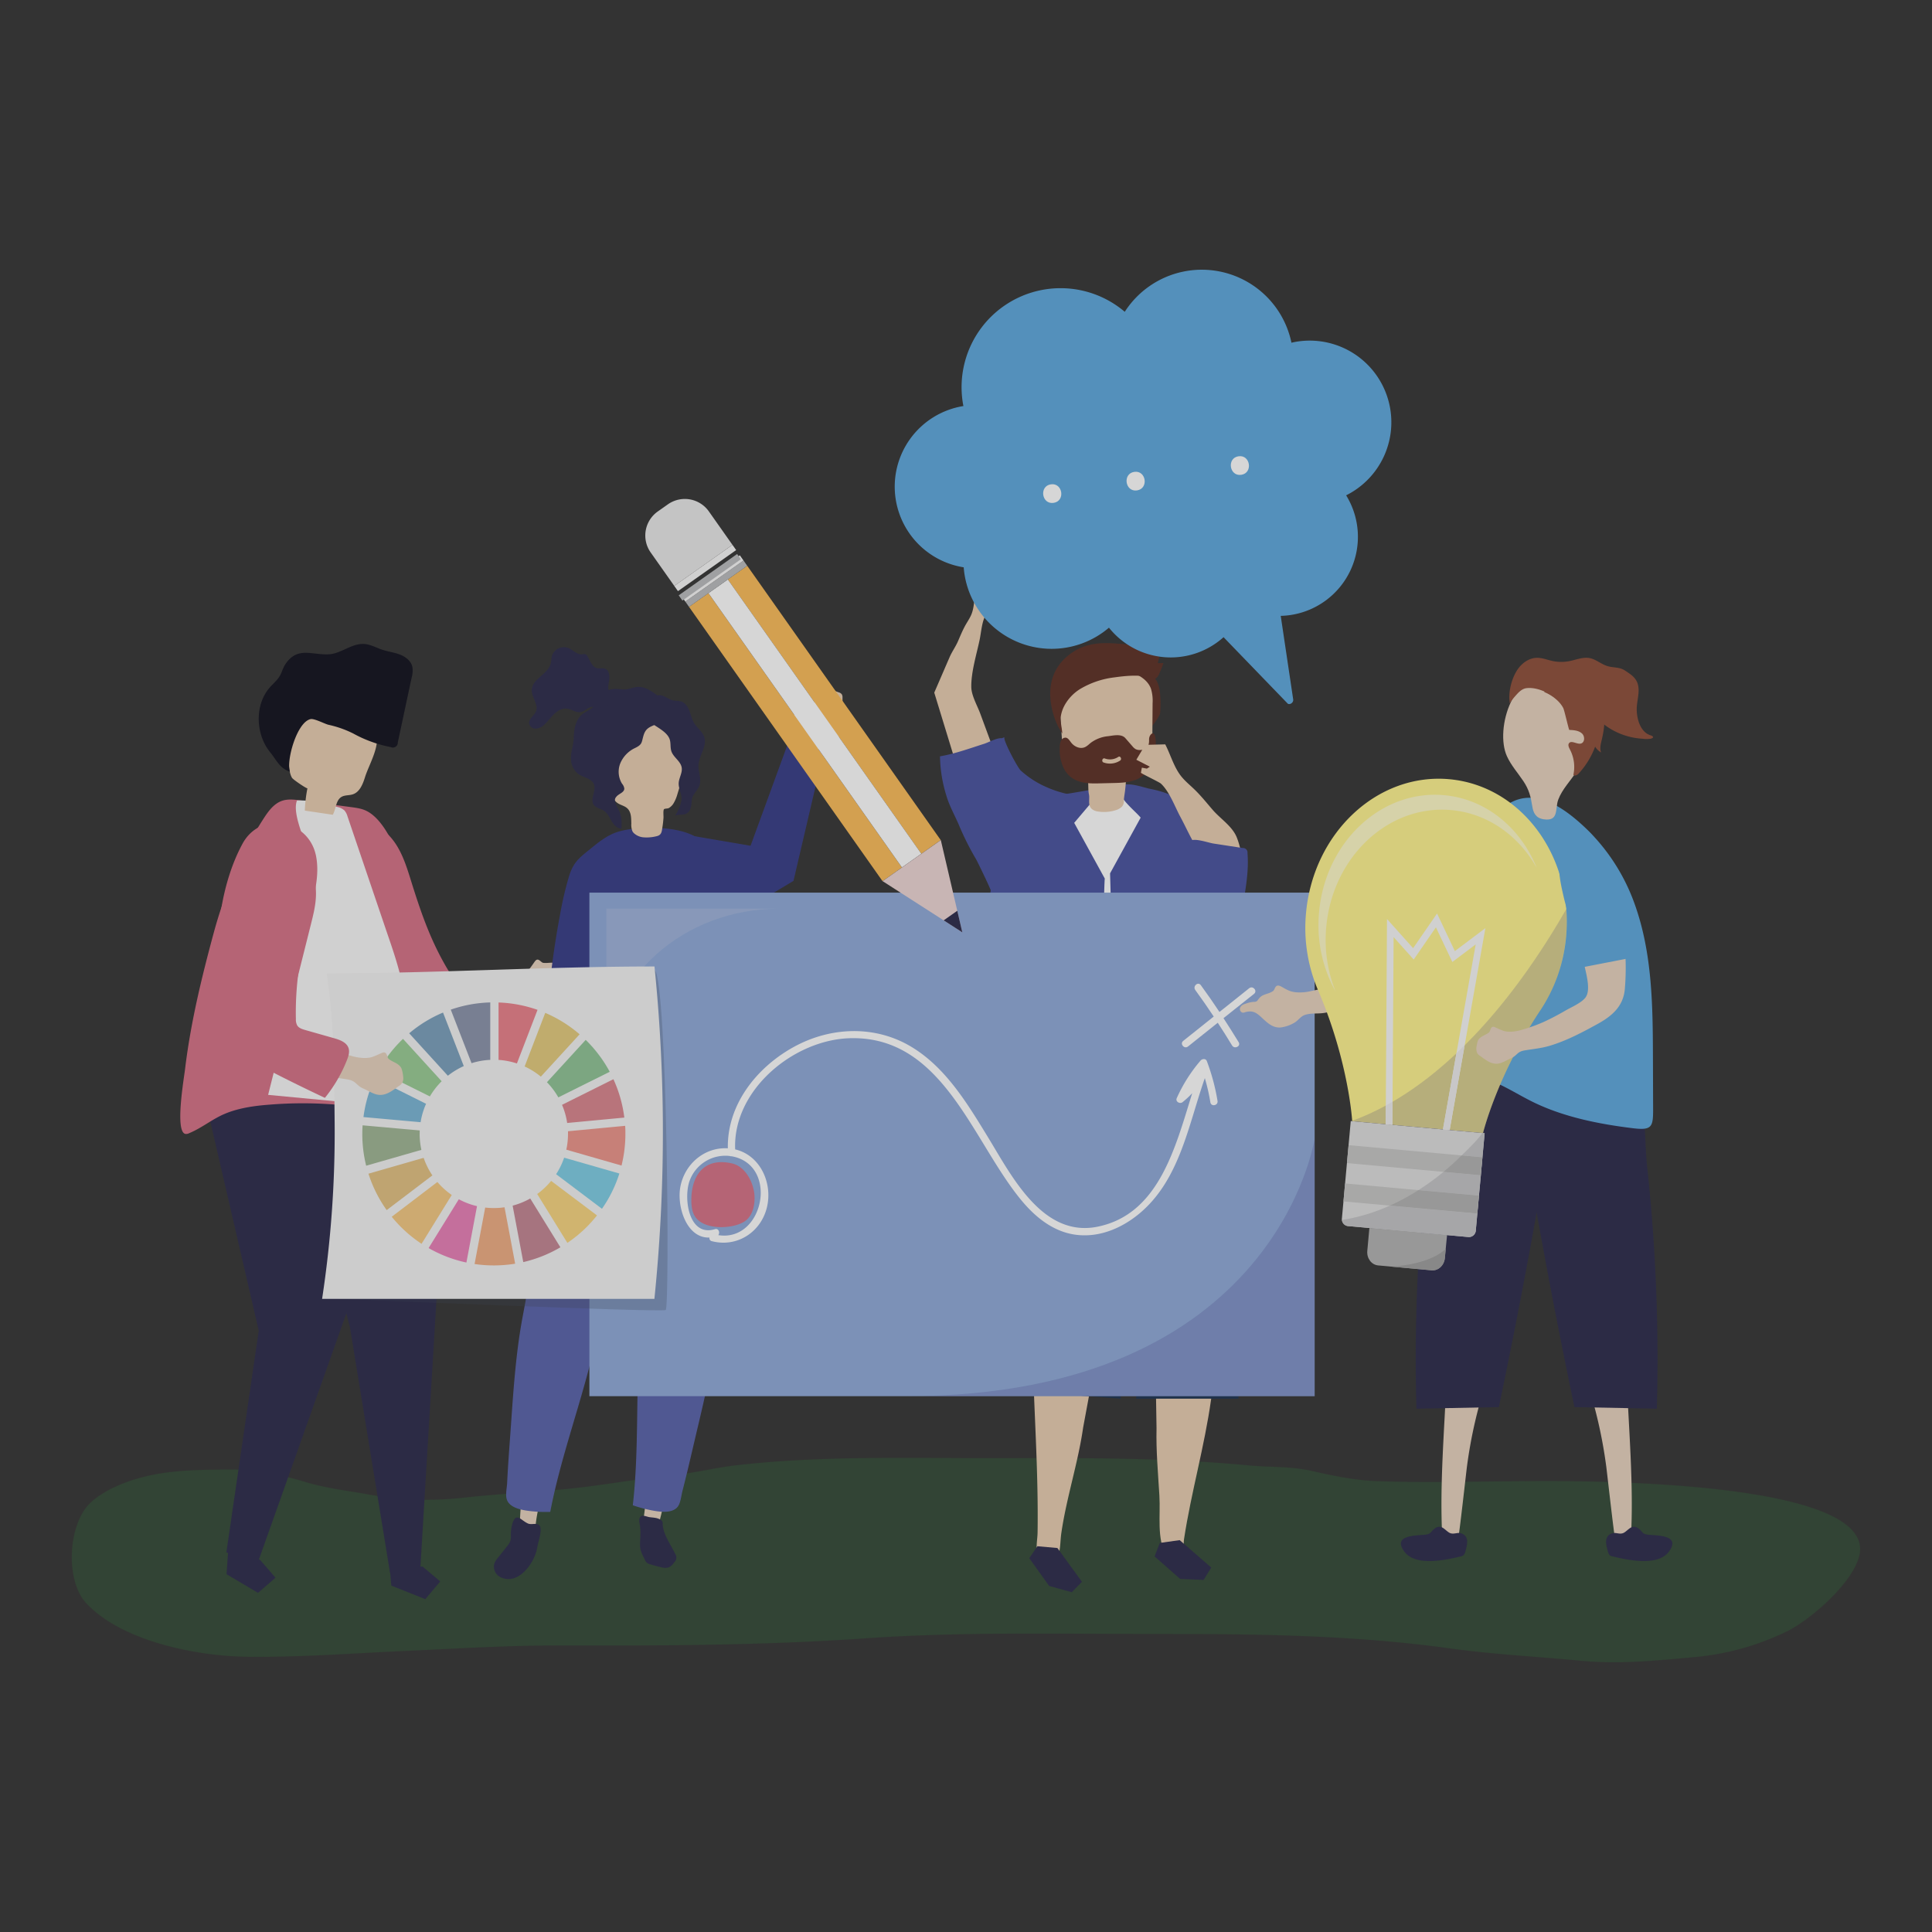 <svg id="Capa_1" data-name="Capa 1" xmlns="http://www.w3.org/2000/svg" viewBox="0 0 1000 1000"><rect x="0" y="0" width="1000" height="1000" fill="#333333" stroke="none"/><defs><style>.cls-1{opacity:0.8;}.cls-2{opacity:0.21;}.cls-3{fill:#299438;}.cls-4{fill:#e7d2be;}.cls-5{fill:#d67086;}.cls-6{fill:#e9cdb0;}.cls-7{fill:#2a294a;}.cls-8{fill:#1b3251;}.cls-51,.cls-9{fill:#fff;}.cls-10{fill:#47519f;}.cls-11{fill:#5b2e23;}.cls-12{fill:#353b86;}.cls-13{fill:#5862aa;}.cls-14{fill:#8ea9d8;}.cls-15{fill:#dddae8;}.cls-15,.cls-16,.cls-50{opacity:0.2;}.cls-17,.cls-50{fill:#3b3487;}.cls-18{fill:#808181;opacity:0.49;}.cls-19{fill:#f8f7f7;}.cls-20{fill:#0f0f1b;}.cls-21{fill:#5da8dd;}.cls-22{fill:#fbbc58;}.cls-23{fill:#babcbe;}.cls-24{fill:#e9e8e8;}.cls-25{fill:#eed6d5;}.cls-26{fill:#3c465a;opacity:0.25;}.cls-27{fill:#f2f2f2;}.cls-28,.cls-51{opacity:0.5;}.cls-29{fill:#3ea635;}.cls-30{fill:#d5a105;}.cls-31{fill:#c11728;}.cls-32{fill:#4b7735;}.cls-33{fill:#fbb809;}.cls-34{fill:#e63520;}.cls-35{fill:#f59d10;}.cls-36{fill:#0077b9;}.cls-37{fill:#941732;}.cls-38{fill:#07a7d7;}.cls-39{fill:#eb6512;}.cls-40{fill:#e20b20;}.cls-41{fill:#de0a79;}.cls-42{fill:#203261;}.cls-43{fill:#d28d10;}.cls-44{fill:#004c85;}.cls-45{fill:#abb5b6;}.cls-46{fill:#8d4d38;}.cls-47{fill:#b2b2b2;}.cls-48{fill:#fff48f;}.cls-49{fill:#ddd;}.cls-52{fill:#f7f8f7;}.cls-53{fill:#eeeced;}.cls-54{fill:#c5c5c4;}.cls-55{fill:#c3c3c5;}.cls-56{fill:#9e9e9e;}</style></defs><title>Land2</title><g class="cls-1"><g class="cls-2"><path class="cls-3" d="M461.84,754.58c-27.11.08-54.22.76-81.28,3.89-10.2,1.18-20.19,3.77-30.42,4.82-20.43,2.09-40.49,6-61,7.79-16.51,1.45-33.08,2.31-49.54,4.15a168.19,168.19,0,0,1-47.83-1.52c-11.34-2.11-22.73-3.3-33.87-6.69-12.47-3.79-26-6.5-39-6.4-18.53.14-36.57.16-54.3,6.85-6.22,2.35-13.84,6.21-18.56,11.13C35.22,789.89,33.75,818,44.55,829.74c18.2,19.69,57,27.42,82.53,27.78,28,.4,55.1-1.76,83.08-3,26-1.18,52-2.86,78-2.8,53.2.12,106.41,0,159.52-3.7,49.89-3.47,99.91-2.28,149.91-2.28,51.28,0,102.21.42,153.12,7.51,22.18,3.09,44.77,4.17,67.06,6.33,20,1.94,39.15,0,59-1.83a136.54,136.54,0,0,0,48.45-13.5c12-6,33.42-24.51,37.1-38.75,10.32-39.94-145.49-39-169.41-38.89-26.76.1-53.73,1-80.48,0-11.24-.45-22.33-2.73-33.3-5.24s-22-1.86-33-2.91c-46.24-4.37-92.59-3.73-139-3.73C492.05,754.67,476.94,754.53,461.84,754.58Z"/></g><path class="cls-4" d="M288.88,499.32a3.16,3.16,0,0,0-.73-.5c-2.46-1.05-4.36-.12-7-.46-1.18-.15-2.5-2.89-4.09-1-.59.7-1.8,2.62-3,4.12-1.81,2.19-5.43,3.87-8.55,4.67a90,90,0,0,1-12.92,2.57,153,153,0,0,1-28.07.16,41.22,41.22,0,0,0-20.82-37.09,9.47,9.47,0,0,0-4.4-1.46,8.29,8.29,0,0,0-3.77,1.06c-12.42,6.36-5.86,17.86-1,27.35A136.81,136.81,0,0,0,205,515.88c5.46,7.58,13.35,9.09,22.45,8.81,9.64-.28,19.4-.75,28.79-3.09,4.57-1.14,8.59-3.05,12.93-4.76s4.8.32,8.93-.19c2.3-.29,4.71-.15,6.93-.86,4-1.28,5.35-5.37,6.89-8.83a4.52,4.52,0,0,0,.6-2.32,6.57,6.57,0,0,0-1.89-3.57A13.47,13.47,0,0,0,288.88,499.32Z"/><path class="cls-5" d="M191.1,506.78c2.82,4.31,5.77,8.42,8.76,12.26,4.47,5.73,9.5,11.84,16.59,13.43a31.25,31.25,0,0,0,8.37.35q19.89-1,39.72-3a69.34,69.34,0,0,0-.21-20.84c-.32-1.93-.8-4-2.28-5.27-2.2-1.9-5.54-1.26-8.34-.51L240,506.89c-1.48.4-3.14.78-4.49,0a5.9,5.9,0,0,1-2-2.2c-10.08-16.07-15.34-31.39-20.94-49.37-2.47-7.92-5.09-16.11-10.65-22.27-11.86-13.17-33.83-5.32-33.06,13C169.72,467,179.25,488.66,191.1,506.78Z"/><path class="cls-6" d="M597.93,697.32l.69,41.87c-.28,11.61.77,23.2,1.47,34.77.66,10.76-1.51,21.84,3.59,31.81,1.6,3.13,5,5.31,7.6,1.69,2-2.78,1.08-7.59,1.57-10.82,3.71-24.27,10.61-47.95,14-72.26C630.5,698.9,620.65,699.57,597.93,697.32Z"/><polygon class="cls-7" points="600.31 798.62 597.62 805.6 610.87 817.26 623 817.76 626.92 811.36 610.6 797.17 600.31 798.62"/><path class="cls-6" d="M568.27,697.72l-7.64,41.18c-2.64,18.42-8.66,36.36-11.31,54.78-.61,4.23-.3,8.87-2.07,12.86s-5.12,4.06-8.11,1.41c-4-3.55-2.16-9.9-2.09-14.75.49-32.33-2-64.19-2.66-96.57a1.42,1.42,0,0,1,.34-1.18,1.34,1.34,0,0,1,1-.19C538.86,695.47,568.11,698.61,568.27,697.72Z"/><polygon class="cls-7" points="536.96 800.33 532.76 806.53 543.03 820.88 554.74 824.11 560.01 818.75 547.31 801.25 536.96 800.33"/><polygon class="cls-8" points="641.09 723.96 635.37 664.1 632.62 625.2 623.36 593.43 573.34 585.67 511.51 596.27 508.54 608.28 520.44 719.49 580.08 723.96 579.27 654.75 588.47 697.64 588.08 723.96 641.09 723.96"/><path class="cls-9" d="M524.63,476.48q-.12,3-.17,6c-.72,41.07,1.54,82.65,1.8,124.05a458.71,458.71,0,0,1,64.1-5.47c5-.08,27.55,3.41,30.69.44,4.27-4-.42-3.26-.11-8.5.4-6.79-2.86-12.35-1.62-20.38,1.44-9.45,4.32-18.8,6-28.24a413.34,413.34,0,0,0,6-57.34c.57-17,0-34.73-7.38-50.13-18.08-38-76.36-37.3-92.36,2.36C526.81,451.06,525.16,463.78,524.63,476.48Z"/><path class="cls-10" d="M590.41,423.2l-15.84,28.85,2.49,87.43,1.14,40.29c.13,4.66.25,9.33.4,14,.06,2.09-.51,5.62.68,7.33,2.59,3.7,12.07,2.55,16.2,2.87,6.44.51,13,1,19,3.26,4,1.48,7.87,3.72,12.14,4.31a3.56,3.56,0,0,0,2.78-.45,4,4,0,0,0,1.06-3c1.48-20,1.52-40.64,2.62-60.86.88-15.9,3-31.94,2.27-47.86-.78-16.38-3.34-32.68-6.47-48.76-1.86-9.52-4-19.23-9.28-27.39-5.94-9.25-14.35-13-24.71-15-3.66-.74-17.27-5.89-15,2.43C581.06,414.75,587.63,419.89,590.41,423.2Z"/><path class="cls-10" d="M556,425.91l15.84,28.85c-.34,0-2,70.72-2.15,75.49q-.76,27.22-1.54,54.46c-.15,5,.53,11-.46,15.92-1.37,6.92-8.66,5.56-14.87,6.12-13.59,1.22-27.9,3.54-41.52,2.85-3.93-.19,1.24-82.21,1.23-89.86,0-27.53-5.7-58.07,8.28-83,4.07-7.27,11.24-18.91,19.16-22.5,7.38-3.34,17.94-3.91,26-5.78l.41,5.19Z"/><path class="cls-11" d="M590.32,356a31.84,31.84,0,0,1,3.92,14.42c.06,1.34.15,2.88,1.23,3.67s.14,2.7,1,1.57,3.86-5.05,4-6.48a52.73,52.73,0,0,0,0-10c-.28-2.9-.87-5.93-2.77-8.14a16.16,16.16,0,0,0-4.11-3.13,21,21,0,0,0-6.82-3.07c-4.25-.79-6.86.73-3.11,3.7A25.73,25.73,0,0,1,590.32,356Z"/><path class="cls-6" d="M563.77,413c0,2.05-.39,4.19,1.42,5.78a6.21,6.21,0,0,0,3.2,1.26,19.85,19.85,0,0,0,8.9-.63,8,8,0,0,0,3.25-1.72,4.06,4.06,0,0,0,1.16-3.29c.06-1.55.37-3.12.57-4.69a100,100,0,0,0,.74-10.37c5.1-.87,11.08-2.52,12.83-7.85a18,18,0,0,0,.58-5.3q.08-11.08.16-22.17a21.5,21.5,0,0,0-.85-7.56c-1.54-4.16-5.44-6.64-9.27-8.2-9.76-4-21.14-3.82-30.16,1.84a16.54,16.54,0,0,0-6,6.08c-2.13,4.06-1.86,9.07-1.53,13.76l.91,13c.36,5,1.1,10.69,5,13.32,2,1.39,4.7,1.65,6.47,3.45,3.09,3.15,1.62,7.86,2.53,11.68A8.07,8.07,0,0,1,563.77,413Z"/><path class="cls-11" d="M598.21,383.27c-.08-1.37-.68-5.39-2.74-2.87a4.13,4.13,0,0,0-.71,2.48,9.13,9.13,0,0,1-.27,2.61c-.63,1.89-2.74,2.76-4.61,2.72a4.41,4.41,0,0,1-2.16-.51,6.52,6.52,0,0,1-1.64-1.51l-3.6-4.13c-2.07-2.37-6.17-1.35-9-1a17.86,17.86,0,0,0-9,3.49l-.78.66a9.35,9.35,0,0,1-2,1.45c-2.47,1.2-5.54-.06-7.28-2.31-.79-1-1.54-2.37-2.77-2.54a2.52,2.52,0,0,0-2.4,1.46,7.28,7.28,0,0,0-.7,3,22.25,22.25,0,0,0,1.93,11.14c3.59,7.34,10.53,8.24,17.5,8.08l8.27-.2c5-.11,10.36-.32,14.6-3.25,3.74-2.58,6-7,6.88-11.58A28.79,28.79,0,0,0,598.21,383.27Zm-18.43,10.4a9.67,9.67,0,0,1-8.54,1c-1.25-.38-.72-2.49.54-2.11a7.76,7.76,0,0,0,7-.76C579.86,391,580.88,392.93,579.78,393.67Z"/><path class="cls-11" d="M599.26,343.23a39.34,39.34,0,0,0,1.08-5.46,10.82,10.82,0,0,1-5.35.46V335c0-.89-12-1.5-12.94-1.58-9.09-.75-17.41-1.46-25.63,3.42-7,4.17-11.53,10.4-12.61,18.5-1,7.74,1.51,17.85,6,24.28,0-2.06-1.22-6.92-.73-8.88a17.67,17.67,0,0,1,1.91-5.61,23.1,23.1,0,0,1,8.11-8.52,45.06,45.06,0,0,1,17.71-6c5.68-.79,12.59-1.51,18.19,0,2.69.72,3.14,1.4,4.77-1.32.29-.48,2.57-6.08,2.34-6.08Z"/><path class="cls-6" d="M635.64,450.81a14.13,14.13,0,0,1-7.3-2.69c-8.75-5.79-12.55-16.38-17.36-25.27-2.87-5.3-5.67-13.17-10.12-17.28-.83-.77-10.4-5.31-10.32-5.61,0,0,.48-2.62.48-2.62l2.6.5,1.55-1-7-3.6,4.57-7.7,10.38-.26c3,5.77,4.61,12.45,9,17.4,1.84,2.1,4,3.88,6,5.81,3.46,3.32,6.44,7.08,9.57,10.7,4,4.64,10.11,8.42,12.46,14.24,1.3,3.24,3.46,10.55,2,13.81A6.94,6.94,0,0,1,635.64,450.81Z"/><path class="cls-10" d="M643.26,438.94a2.33,2.33,0,0,1,2.44,2.65c.67,8.24-.61,16.5-2,24.65-1.89,11.34-4.3,23.36-12.25,31.66-4.59,4.78-12,8-17.85,4.84-5.11-2.74-7-9.07-7.77-14.81A86.25,86.25,0,0,1,614,438a7.27,7.27,0,0,1,2-2.75c2.28-1.64,9.38.94,12.07,1.36Z"/><path class="cls-6" d="M512.65,403.73a10.34,10.34,0,0,0,3.13-11.6l-8.4-22.77c-1.58-4.26-4.58-9.34-4.64-13.79-.09-7.85,2.71-16.76,4.32-24.43.82-3.88,1.12-9.39,3.16-12.82.38-.64,5.58-5.31,5.47-5.48l-.8-1.57-1.55.81-1.17-.38,3.73-3.58-4.34-4-6.6,1.78c-.83,4.21-.58,8.73-2.41,12.69-.77,1.67-1.81,3.2-2.72,4.8-1.56,2.74-2.74,5.68-4,8.56s-3.06,5.32-4.26,8.08c-2.68,6.15-5.31,12.31-8,18.47l12.29,40.15A10.59,10.59,0,0,0,512.65,403.73Z"/><path class="cls-10" d="M541.89,407.51a48.89,48.89,0,0,1-13.54-8.67c-1.77-1.65-9.8-16.86-8.34-17.26l-.37.11-1.08.41-.14,0c-2.4-.24-6.72,2.14-9,2.88-7.58,2.41-15.09,5.17-22.88,6.5a72,72,0,0,0,3.23,20.12c1.74,6,4.72,10.85,7,16.47a145.83,145.83,0,0,0,8.48,16.73c.76,1.33,8.31,16.89,7.87,17,4.38-.75,7.75-4.21,10.44-7.75,6.31-8.3,9.31-19.56,17.23-26.33,6.15-5.27,14.2-5.78,13.41-16.42A55.25,55.25,0,0,1,541.89,407.51Z"/><path class="cls-6" d="M411.33,380.08a9.92,9.92,0,0,1-1,3.74,24.49,24.49,0,0,0-1.43,12.31,37,37,0,0,1,11.89,1.93c.84-3,1.67-6,2.51-9.06a3.57,3.57,0,0,1,.58-1.34,3.77,3.77,0,0,1,1.61-1,31.18,31.18,0,0,0,8.9-5.41,5,5,0,0,0,1.43-1.74,5.33,5.33,0,0,0,.26-2q0-8.19,0-16.38a3.13,3.13,0,0,0-.37-1.77,3,3,0,0,0-1.58-1l-2.8-1a3,3,0,0,0-.84-.3,4.9,4.9,0,0,0-4.23,0c-.36.12-4.43,1-4.46.69a24.12,24.12,0,0,1-4.55,16.45,1.09,1.09,0,0,1-2,.1,17.63,17.63,0,0,1-3.11-4.67l-4.53,1.13a8.23,8.23,0,0,0,2.12,6.86,5.23,5.23,0,0,0,.51.47A2.21,2.21,0,0,1,411.33,380.08Z"/><polygon class="cls-12" points="426.51 388.31 407.69 385.23 388.49 437.77 343.13 430.04 353.01 490.49 410.71 455.94 426.51 388.31"/><path class="cls-4" d="M277.31,791.58c-2.87.19-5.49-.81-8.26-1.12a141.69,141.69,0,0,1,3.31-28.87c4.31,4.78,7.94,2,7.8,11C280.11,775.5,276.74,787.15,277.31,791.58Z"/><path class="cls-7" d="M268.42,785.58c-3.25-1.16-4,6.61-4,8.44a14.33,14.33,0,0,1-.16,3.28,8.77,8.77,0,0,1-1.84,3.1l-4.72,5.94a10.21,10.21,0,0,0-1.81,2.88A6.06,6.06,0,0,0,259,816.3c8.74,4.41,16.72-6.27,18.61-13.33.29-1.08.5-2.18.71-3.28.44-2.27,2.16-7.23,1.26-9.45-1.06-2.6-4.25-.72-6.34-1.69S269.74,786.06,268.42,785.58Z"/><path class="cls-13" d="M330.49,630.12c-8.15,22.17-17.54,43.86-22.9,67.07-6.62,28.68-17.3,56.64-22.78,85.37a69.48,69.48,0,0,1-10.6-.45c-4-.47-10.44-1.56-11.89-6-.75-2.25,0-5.91.16-8.25.36-7.49.89-15,1.44-22.45,1.56-21.15,2.63-42.56,6.52-63.42,4.09-21.93,8-43.95,11.62-65.88,1.86-11.34,4.15-22.6,7-33.74.73-2.87,8.29-32.45,9.78-32.22a138.88,138.88,0,0,1,49.47,17.75c1.49.89,2.93,1.94,3.45,3.52a6.53,6.53,0,0,1-.43,4.36c-4.59,13.63-10.71,26.42-15.6,40C334,620.55,332.27,625.27,330.49,630.12Z"/><path class="cls-4" d="M332,790c2.68,1,5.48.85,8.22,1.38a142.15,142.15,0,0,0,5.43-28.55c-5.54,3.29-8.18-.45-10.72,8.19C334.13,773.8,333.88,785.93,332,790Z"/><path class="cls-7" d="M343,788.54c0,5.32,4.19,11,6.51,15.81a3.27,3.27,0,0,1-.54,4.28,6.81,6.81,0,0,1-2.77,2.61,6.53,6.53,0,0,1-3.74,0c-2.07-.46-4.12-1-6.13-1.64a4.27,4.27,0,0,1-1.43-.67,4.34,4.34,0,0,1-1.06-1.53c-1.42-2.87-2.64-4.91-2.56-8.11s.5-6.73-.11-10c-.3-1.59-.69-3.62.67-4.49,1.05-.68,3,.25,4.12.44,2,.33,3.89.21,5.76,1.27a2.73,2.73,0,0,1,1,.84A2.24,2.24,0,0,1,343,788.54Z"/><path class="cls-13" d="M329.27,620c1.18,23.59,3.7,47.09,1.92,70.85-2.21,29.34-.33,59.21-3.65,88.28a71.46,71.46,0,0,0,10.26,2.72c4,.75,10.43,1.61,13.13-2.16,1.38-1.93,1.71-5.66,2.3-7.92,1.88-7.26,3.59-14.56,5.29-21.86,4.8-20.66,10.15-41.42,12.64-62.49,2.62-22.16,5.42-44.34,8.51-66.36,1.59-11.37,2.75-22.81,3.37-34.29.16-2.95,1.74-33.44.25-33.66a138.94,138.94,0,0,0-52.51,2.23c-1.69.4-3.38,1-4.34,2.33s-.92,2.79-.89,4.3c.33,14.38,2.37,28.4,3,42.83C328.77,609.83,329,614.86,329.27,620Z"/><path class="cls-12" d="M319.35,430.7c-.29.09-.58.2-.86.3-4.74,1.8-8.78,5-12.72,8.23-5.93,4.79-8.85,6.89-11.14,14a173.24,173.24,0,0,0-4.78,20.41c-6.71,35-8,69.82-12.82,105.06-1.31,9.6-2.32,20.88,4.77,27.47,12.59-9.8,28.42-10.37,43.68-10.38,10.73,0,21.21-3.48,32-2.29,10.27,1.15,19.24-1.42,29.67-.74,2.51.16,5.71.13,6.71-2.18-3.61-10.82-3.55-22.45-4.37-33.82-2.11-29.41-11.85-57.63-15.78-86.84-1.34-9.93-2.05-26.42-9.74-33.93-8.36-8.17-27.42-8.34-38.16-6.74A36.89,36.89,0,0,0,319.35,430.7Z"/><path class="cls-6" d="M327.32,430.2a4,4,0,0,0,.73,1,8.36,8.36,0,0,0,4.69,2.17,20.58,20.58,0,0,0,6.81-.48c3-.58,2.93-2.35,3.37-5.1.24-1.51.39-3,.5-4.54.06-.83-.26-3.81.27-4.4.36-.39,1.83-.26,2.47-.6a7,7,0,0,0,2.48-2.46,20,20,0,0,0,2.06-5c.92-3,1.85-6.07,2.77-9.11a47.49,47.49,0,0,0,2.2-9.45c.46-4.87-.33-11.73-4-15.29-3.35-3.24-8.24-4.38-12.72-4.95a26.46,26.46,0,0,0-17.2,3.48,14.2,14.2,0,0,0-5.26,5.18c-1.88,3.5-1.74,7.87-1.54,11.95l.57,11.29c.21,4.34.75,9.33,4,11.68,1.72,1.24,4,1.51,5.45,3.11,1.84,2,1.72,5,1.8,7.55A9.4,9.4,0,0,0,327.32,430.2Z"/><path class="cls-7" d="M346.1,381.52a5.77,5.77,0,0,1,.51,1.1c.69,2,.23,4.25.9,6.25,1.07,3.17,4.78,5.08,5.33,8.39.46,2.7-1.38,5.27-1.54,8-.17,3,1.74,5.82,1.45,8.77a19.62,19.62,0,0,1-3.42,8.22c.48-.64,4.77-.41,5.88-1.09,1.7-1.05,1.9-1.7,2.41-3.48s.11-3.5.89-5.31c1-2.21,2.95-3.84,3.64-6.21.94-3.22-.77-6.63-.64-10,.2-5.08,4.6-9.87,3-14.7-.93-2.84-3.68-4.65-5.23-7.2-1.18-1.94-1.61-4.22-2.43-6.34s-2.21-4.23-4.39-4.87a36,36,0,0,0-3.74-.44c-2.14-.4-3.92-1.88-6-2.58-2.95-1-8.16,2-9.88,4.49s-.85,4.59.9,6.78C336.67,375,343.7,377.36,346.1,381.52Z"/><path class="cls-7" d="M306.38,366.5c-1.77,1.29-3.95,2.23-5.57,3.75-3.14,2.95-3.74,7.68-3.86,12-.1,3.84-1.78,7.26-1.36,11.26a9.8,9.8,0,0,0,3.61,7c2.72,2,7,2.3,8.22,5.44,1.32,3.42-2.21,7.71-.07,10.67,1.19,1.64,3.5,1.88,5.2,3,1.89,1.22,2.86,3.41,4,5.35s2.89,3.87,5.14,3.91c.09-3.42.19-6.13-1.27-9.26-.85-1.83-3.36-5.19-1.44-7.17,1.22-1.64,4.09-2.17,4.16-4.22a4.67,4.67,0,0,0-1.16-2.57,11.78,11.78,0,0,1-.87-10.68,15.31,15.31,0,0,1,7.58-7.81c3.92-1.9,3.29-2.85,4.43-6.6,1.05-3.45,3-4.26,6.11-5.52,2.79-1.13,3.68-1.83,4.71-4.44.76-1.91,1.68-4.2.59-6.33a12.93,12.93,0,0,0-3.94-4.06c-3.17-2.41-6.72-4.95-10.68-4.66-2.21.16-4.28,1.19-6.48,1.32-1.47.08-2.94-.24-4.41-.29a11.7,11.7,0,0,0-7.19,2.17c-2,1.51-2,3.09-3.13,5.22A7.69,7.69,0,0,1,306.38,366.5Z"/><path class="cls-7" d="M315.26,352.42c.38-2.39.14-5.49-2.14-6.3-1.25-.44-2.65,0-3.95-.22-2.76-.56-3.7-3.91-5.15-6.33a2.08,2.08,0,0,0-.86-.9,3.41,3.41,0,0,0-1.79,0c-2.75.34-4.84-2.38-7.43-3.36a6.5,6.5,0,0,0-8.21,4.08c-.4,1.35-.33,2.8-.7,4.16-1.51,5.51-9.58,7.85-9.78,13.56-.14,3.86,3.64,7.55,2.17,11.12-.94,2.29-3.88,3.84-3.54,6.29a3.4,3.4,0,0,0,3.48,2.62,6.82,6.82,0,0,0,4.24-1.94c1.9-1.66,3.33-3.78,5.14-5.54s4.22-3.18,6.72-2.87,4.61,2.19,7,1.79c1.92-.32,3.35-2,5.25-2.53s3.61.25,5.43.36,4.06-.84,4.11-2.67a4.48,4.48,0,0,1,0-1.32c.39-1.18,2.4-1.11,2.78-2.29-.95-1.47-2.29-.94-3-2.86C314.57,355.83,315,353.92,315.26,352.42Z"/><rect class="cls-14" x="305.07" y="462.03" width="375.39" height="260.63"/><path class="cls-15" d="M403.43,470.32h-89.6v79.61C313.83,506,353.94,470.32,403.43,470.32Z"/><g class="cls-16"><path class="cls-17" d="M469.16,722.66h211.3V589.24S660.94,722.66,469.16,722.66Z"/></g><path class="cls-18" d="M641.94,280.46c0-.09,0-.19-.05-.29l.16.15C642,280.37,642,280.41,641.94,280.46Z"/><polygon class="cls-7" points="117.86 806.36 117.26 814.8 133.55 824.45 142.59 816.61 134.75 807.56 118.46 797.91 117.86 806.36"/><polygon class="cls-7" points="109.47 549.54 107.64 575.19 133.93 688.77 117.17 803.58 133.68 808.12 182.48 670.74 184.12 629.14 174.36 543.37 109.47 549.54"/><polygon class="cls-7" points="215.51 564.68 225.94 672.25 217.5 812.81 201.9 814.14 181.11 686.88 148.83 560.6 215.51 564.68"/><polygon class="cls-7" points="201.83 812.28 202.55 820.71 220.14 827.71 227.86 818.55 218.7 810.84 201.83 812.28"/><path class="cls-5" d="M94.47,563c-1.24,9.79-2.3,23,1.42,23.91a3.34,3.34,0,0,0,2.06-.39c6.88-2.88,12-7.4,18.79-10.17,7.11-2.91,15-4,22.7-4.58a213.85,213.85,0,0,1,34.7,0c9.06.78,18.07,2.5,27,4.18,7.42,1.4,14.17,4.35,21.85,4.61a49.39,49.39,0,0,0,22.95-4.74,1,1,0,0,0,.66-1.46c-1.14-4.54-1.84-9-4.37-12.92-2.82-4.39-4.59-9.77-6.45-14.63A223.23,223.23,0,0,1,226,515.54c-3.71-14.44-8.19-28.61-11.73-43.08-2.45-10-4.57-20.21-8.31-29.87C203,435,197.57,423.86,190,419.88c-2.55-1.35-5.48-1.75-8.35-2.13l-26.06-3.46c-3.17-.42-6.47-.83-9.5.17-4.54,1.52-7.47,5.82-10.05,9.85-11.6,18.07-19.86,38-25.5,58.83-2.94,10.88-5.75,21.8-8.2,32.8-2.73,12.27-5,24.64-6.52,37.12C95.68,554.45,95.05,558.31,94.47,563Z"/><path class="cls-19" d="M163.53,463.83c-.19,5-1.41,9.84-2.62,14.67q-11.06,44.1-22.13,88.2L209,573.38q.47-16.9.94-33.81a159.87,159.87,0,0,0-.38-21.67c-1.27-11.6-5-22.79-8.82-33.87l-20.86-61.44a8.13,8.13,0,0,0-1.58-3.08,8,8,0,0,0-3.74-1.84c-6.57-1.86-14-3.63-20.84-3.34-2.32,5.95,2.78,17.23,4.48,23.16C160.73,446.12,163.86,454.75,163.53,463.83Z"/><path class="cls-6" d="M172.26,421.72l-14.48-2.15A72.73,72.73,0,0,1,159.13,408c-.1.46-7.43-4.43-8-5.43-1.7-2.88-1.47-7.39-2-10.66-1.05-6.95-1.9-14.75,2.3-20.38,4.35-5.84,12.59-7.14,19.85-6.58,9.12.71,19,4.41,22.86,12.7,3.49,7.48-2.92,17.32-5.21,24.61-1.13,3.6-2.71,7.67-6.29,8.87-1.89.64-4.08.32-5.82,1.31C173.77,414.18,174,418.62,172.26,421.72Z"/><path class="cls-20" d="M209.88,365.65q1.59-7.45,3.19-14.9a13.2,13.2,0,0,0,.37-5.61c-.7-3.06-3.51-5.21-6.44-6.34s-6.09-1.49-9.07-2.48c-3.18-1.05-6.2-2.83-9.54-3-6.36-.38-11.81,5-18.18,5.34-8.8.49-16.35-4.31-22.64,5.34-1.15,1.78-1.64,3.91-2.69,5.75-1.35,2.37-3.55,4.13-5.34,6.2-7.87,9.09-7.19,24.19.25,33.36,3.6,4.45,4.87,8.26,10.28,10.13-2-5.43,3.49-25.64,10.68-27.23,1.91-.42,7.21,2.41,9.21,2.92a54.58,54.58,0,0,1,12.84,4.51,66.09,66.09,0,0,0,19.47,7.05,2.54,2.54,0,0,0,3.63-2.39Q207.9,375,209.88,365.65Z"/><path class="cls-21" d="M463.58,258.17a42.26,42.26,0,0,1,35.08-48c-.14-.72-.28-1.43-.38-2.16a51.24,51.24,0,0,1,83.89-46.62,47.39,47.39,0,0,1,86.28,16c1-.24,2.1-.45,3.18-.62a42.26,42.26,0,0,1,25.13,79.61A40.92,40.92,0,0,1,668,318.33a40.2,40.2,0,0,1-5.1.44L669.35,362c.25,1.88-2,3-2.87,2.14L633.31,329.8A40.88,40.88,0,0,1,574,324.88a45.66,45.66,0,0,1-74.83-28c-.16-1.08-.27-2.16-.36-3.24A42.28,42.28,0,0,1,463.58,258.17Z"/><path class="cls-9" d="M543.92,250.69c6.17-.92,7.62,8.67,1.43,9.59S537.74,251.62,543.92,250.69Z"/><path class="cls-9" d="M587.09,244.24c6.17-.93,7.61,8.66,1.43,9.59S580.9,245.16,587.09,244.24Z"/><path class="cls-9" d="M641.05,236.17c6.17-.93,7.61,8.66,1.43,9.59S634.86,237.09,641.05,236.17Z"/><path class="cls-9" d="M649.1,514.41,633.28,527q4,6.16,7.86,12.45c1.27,2.11-2.16,3.77-3.42,1.68q-3.6-5.94-7.41-11.76l-15.4,12.29c-1.91,1.53-4.4-1.36-2.48-2.89l15.79-12.61q-4.63-7-9.56-13.76c-1.43-2,1.44-4.48,2.88-2.49q5,6.84,9.65,13.88l15.42-12.31C648.53,510,651,512.88,649.1,514.41Z"/><path class="cls-9" d="M630.19,569.83a106.93,106.93,0,0,0-5.53-20.6c-.56-1.49-2.44-1.22-3.28-.25a80,80,0,0,0-12.29,19.4c-.83,1.84,1.65,3.2,3,2.09a46.52,46.52,0,0,0,5-4.63c-8.76,28.07-17.23,62.59-48.92,69.08-28.34,5.8-44.32-25.84-56.61-46-10.55-17.27-21.74-36-39.37-46.8-18.83-11.58-42-10.78-61.15-.32-19.3,10.54-34.74,29.89-34.31,52.56-12-.7-22.42,8.06-24.61,20.1-1.85,10.15,3.3,26.58,15.1,26.09a1.57,1.57,0,0,0,1.23,1.88c13.35,3.47,26.06-5.05,28.74-18.56,2.45-12.32-4.05-26-16.67-28.95-1.3-30.83,30.43-56.83,59.57-57.55,48.16-1.19,63.28,53.51,88.74,84.1,7.61,9.13,17.3,16.76,29.51,17.8,11.39,1,22.35-3.72,31.06-10.86,21.16-17.36,25.58-45.71,34.22-70.38a103,103,0,0,1,2.86,12.5C626.86,573,630.59,572.26,630.19,569.83ZM377.71,598.34a1.71,1.71,0,0,0,.81.13c.39.06.78.12,1.17.21,23.42,5.33,15.38,44.31-7.9,40.62,1-1.29.17-3.66-1.73-3.08-13.88,4.21-16.4-16.69-13-25.36A19.66,19.66,0,0,1,377.71,598.34Z"/><path class="cls-5" d="M358.19,625.55a22.49,22.49,0,0,1-.34-3.58c-.27-13.87,6.88-23.1,21.15-19.76,7.34,1.73,11.61,11,11.57,17.9,0,4.64-1.42,9.76-5.35,12.21-6.38,4-21.47,4.47-25.74-3.09A11.69,11.69,0,0,1,358.19,625.55Z"/><rect class="cls-22" x="324.9" y="375.4" width="173.75" height="12.29" transform="translate(486.15 -174.87) rotate(54.8)"/><rect class="cls-22" x="344.98" y="361.23" width="173.75" height="12.29" transform="translate(483.08 -197.28) rotate(54.8)"/><rect class="cls-9" x="334.94" y="368.31" width="173.75" height="12.29" transform="translate(484.62 -186.08) rotate(54.8)"/><rect class="cls-23" x="369.12" y="283.68" width="3.31" height="36.87" transform="translate(403.89 -175.01) rotate(54.8)"/><rect class="cls-19" x="367.21" y="280.98" width="3.31" height="36.87" transform="translate(400.87 -174.6) rotate(54.8)"/><rect class="cls-23" x="365.3" y="278.27" width="3.31" height="36.87" transform="matrix(0.58, 0.82, -0.82, 0.58, 397.84, -174.19)"/><path class="cls-24" d="M350.61,259.34H371.8a0,0,0,0,1,0,0V296.2a0,0,0,0,1,0,0H350.61A15.21,15.21,0,0,1,335.4,281v-6.45A15.21,15.21,0,0,1,350.61,259.34Z" transform="translate(376.72 -171.29) rotate(54.8)"/><rect class="cls-19" x="363.39" y="275.56" width="3.31" height="36.87" transform="translate(394.83 -173.77) rotate(54.8)"/><polygon class="cls-25" points="486.96 434.82 456.83 456.07 498.09 482.57 486.96 434.82"/><polygon class="cls-7" points="495.49 471.41 488.45 476.37 498.09 482.57 495.49 471.41"/><path class="cls-26" d="M174.87,672.29s167.62,7.1,169.71,5.77.85-169.45-5.66-175.88C338.92,502.18,185.05,661.83,174.87,672.29Z"/><path class="cls-27" d="M338.72,672.29h-172a571.58,571.58,0,0,0,6.49-91.37c-.26-27.33-.14-50.94-4.12-77.11,57.34,0,112.33-3.56,169.67-3.56,2.44,24,4.07,50.24,4.32,78.36A850,850,0,0,1,338.72,672.29Z"/><g class="cls-28"><path class="cls-29" d="M222.5,567.5a39.16,39.16,0,0,1,6.1-7.85l-20-21.94a68.41,68.41,0,0,0-12.71,16.54Z"/><path class="cls-30" d="M271.55,552a38.09,38.09,0,0,1,8.39,5.26L300,535.35a68.4,68.4,0,0,0-17.78-11.09Z"/><path class="cls-31" d="M317.5,558.6l-26.59,13.26a38.06,38.06,0,0,1,2.66,9.39l29.58-2.79a67.45,67.45,0,0,0-5.65-19.86"/><path class="cls-3" d="M289,568l26.59-13.25a68.65,68.65,0,0,0-12.43-16.5l-20.06,21.9A39.07,39.07,0,0,1,289,568"/><path class="cls-32" d="M217.22,586.91c0-.6,0-1.2.05-1.79l-29.59-2.65q-.15,2.21-.15,4.44a68.2,68.2,0,0,0,2,16.46l28.58-8.2a38.08,38.08,0,0,1-.9-8.26"/><path class="cls-33" d="M285.27,611.23a39,39,0,0,1-7.21,6.79l15.62,25.29A68.66,68.66,0,0,0,309,629.1Z"/><path class="cls-34" d="M294,586.91a37.85,37.85,0,0,1-.88,8.16l28.58,8.21a68,68,0,0,0,2-16.37c0-1.4,0-2.79-.13-4.18L294,585.53c0,.46,0,.92,0,1.38"/><path class="cls-35" d="M226.41,611.79l-23.65,18a68.8,68.8,0,0,0,15.44,14l15.62-25.27a38.68,38.68,0,0,1-7.41-6.7"/><path class="cls-36" d="M217.7,580.85a38.18,38.18,0,0,1,2.83-9.53L194,558.08a67.59,67.59,0,0,0-5.87,20.11Z"/><path class="cls-37" d="M290.05,645.6l-15.6-25.26a38.62,38.62,0,0,1-9.11,3.7l5.51,29.22a67.86,67.86,0,0,0,19.2-7.66"/><path class="cls-38" d="M292,599.21a38,38,0,0,1-4.15,8.55l23.73,17.9a67.86,67.86,0,0,0,9-18.25Z"/><path class="cls-39" d="M261.14,624.89a38.56,38.56,0,0,1-10,.14l-5.5,29.22a68.3,68.3,0,0,0,21-.17Z"/><path class="cls-40" d="M258.05,548.6a38.17,38.17,0,0,1,9.5,1.84l10.67-27.74a67.42,67.42,0,0,0-20.17-3.81Z"/><path class="cls-41" d="M246.9,624.3a38.33,38.33,0,0,1-9.42-3.57L221.85,646a68,68,0,0,0,19.56,7.48Z"/><path class="cls-42" d="M244.07,550.3a37.86,37.86,0,0,1,9.69-1.72V518.86a67.56,67.56,0,0,0-20.44,3.73Z"/><path class="cls-43" d="M223.8,608.38a38.32,38.32,0,0,1-4.52-9.08l-28.56,8.2a67.85,67.85,0,0,0,9.43,18.85Z"/><path class="cls-44" d="M231.82,556.8a38.82,38.82,0,0,1,8.23-5l-10.74-27.7a68,68,0,0,0-17.51,10.73Z"/></g><path class="cls-4" d="M207.89,553.3a3.17,3.17,0,0,0-.41-.87c-1.7-2.34-4-2.54-6.27-4.32-1-.8-.72-4.1-3.26-3.22-.94.32-3.13,1.44-5.13,2.15-2.9,1-7.22.59-10.58-.4a96.9,96.9,0,0,1-13.49-4.8,165.21,165.21,0,0,1-26.28-15.49,44.78,44.78,0,0,0,1.24-46.2,10.49,10.49,0,0,0-3.3-3.81,9,9,0,0,0-4.11-1.11c-15.13-1-15.42,13.4-16.13,25a148.39,148.39,0,0,0,.18,21.81c.88,10.11,7.41,15.91,16.05,20.73,9.15,5.1,18.52,10.1,28.59,13.15,4.89,1.48,9.72,1.93,14.71,2.76s4.3,3,8.44,4.79c2.31,1,4.47,2.48,6.94,3.06,4.43,1,8-2,11.36-4.4a4.85,4.85,0,0,0,1.84-1.84c.72-1.39.44-2.89.23-4.38A14.17,14.17,0,0,0,207.89,553.3Z"/><path class="cls-5" d="M112.5,505.81c.22,5.59.69,11.06,1.34,16.32,1,7.83,2.28,16.33,8,21.77a34.08,34.08,0,0,0,7.62,5q19.11,10.15,38.71,19.35a74.8,74.8,0,0,0,11.41-19.56c.78-2,1.49-4.18.82-6.2-1-3-4.47-4.25-7.51-5.12L158,533.14c-1.6-.46-3.36-1-4.21-2.47a6.45,6.45,0,0,1-.64-3.17c-.46-20.61,3.17-37.83,7.95-57.72,2.11-8.77,4.23-17.87,2.48-26.72-3.74-18.89-28.61-23.81-38.09-6.29C114.72,456.75,111.53,482.3,112.5,505.81Z"/><path class="cls-4" d="M651.52,517a5.86,5.86,0,0,1,2.57-2c1.41-.64,3.1-.86,4.78-2,1.23-.8.92-3.74,3.75-2.63,1,.42,2.87,1.73,4.87,2.49,2.91,1.11,7.06,1,10.57.24,13.79-3,27.65-5.8,41.77-7.22a4.63,4.63,0,0,0,2.28-.61c1.21-.86,1.37-2.25,1.68-3.61a101.39,101.39,0,0,1,5.67-18.5c2.34-5.33,5.11-10.41,9.61-14.18s10.43-5.66,16-3.89c4.15,1.32,7.58,4.21,8.44,8.53,2.14,10.71-7.7,18.72-13.59,26.22-5.58,7.11-10.35,13.13-16.2,19.64a7.34,7.34,0,0,1-2.41,2A7.78,7.78,0,0,1,728,522c-14.15-.18-27.93-.73-41.77,2.14-3.81.79-7.28,0-10.86,1.2-2.29.78-3.48,3-5.58,4.13a18.86,18.86,0,0,1-6.94,2.35c-4.64.31-7.5-3.1-10.66-5.91-2.53-2.24-4.44-2.89-7.73-2a2.67,2.67,0,0,1-1.25.25,1.93,1.93,0,0,1-1.15-2.9c.66-1.13,1.83-1.47,3.05-1.88a14.58,14.58,0,0,1,3.9-.83,2.43,2.43,0,0,0,1.6-.41C651,517.74,651.15,517.43,651.52,517Z"/><path class="cls-45" d="M749.71,496c-8-3-16.31-4.85-24.08-8.5,2.82-6.76,11-34.27,12.37-37.56,5.35-12.57,6.38-18,13.75-24.62,15.75-14.17,34.45-4.77,33.68,15.34-.83,21.84-12.53,40.58-25.21,57.47a2.48,2.48,0,0,1-1.13.83,2.82,2.82,0,0,1-1.79-.23C754.82,497.74,752.23,496.94,749.71,496Z"/><path class="cls-4" d="M754.71,796.4c-2.78.09-5.46-.54-8.2-.79-1.41-27.13,1.15-55.57,2.26-82.84l20.92,1.12a243.36,243.36,0,0,0-10.35,44.83C759,761.13,755.11,796.38,754.71,796.4Z"/><path class="cls-7" d="M745.67,790.35c-1.72-.31-2.74.46-3.89,1.51-.66.6-1.11,1.47-1.92,1.9a6.29,6.29,0,0,1-2.54.62c-5,.5-16.62.29-10.45,8.7,5.61,7.64,20.49,4.6,29.09,2.53a3,3,0,0,0,1.58-.66,4.14,4.14,0,0,0,.87-1.71c1-3.59,2.32-8.08-2.1-9.59-1.88-.64-3.62.61-5.61-.08C749.06,793,747.39,790.65,745.67,790.35Z"/><path class="cls-7" d="M733.15,729.14l42.64-.83q17.25-82.11,30.37-165c.68-4.28,1.34-8.74.1-12.9-2.33-7.86-10.75-12.35-18.82-13.85-12.53-2.35-35.55.92-42,13.94-6.79,13.77-5.65,38.36-7.29,53.58A923.16,923.16,0,0,0,733.15,729.14Z"/><path class="cls-4" d="M836,796.4c2.78.09,5.46-.54,8.2-.79,1.41-27.13-1.15-55.57-2.26-82.84L821,713.89a243.36,243.36,0,0,1,10.35,44.83C831.7,761.13,835.61,796.38,836,796.4Z"/><path class="cls-7" d="M845.05,790.35c1.72-.31,2.74.46,3.89,1.51.66.6,1.12,1.47,1.92,1.9a6.3,6.3,0,0,0,2.55.62c5,.5,16.61.29,10.44,8.7-5.61,7.64-20.49,4.6-29.09,2.53a3,3,0,0,1-1.58-.66,4.14,4.14,0,0,1-.87-1.71c-1-3.59-2.32-8.08,2.1-9.59,1.88-.64,3.62.61,5.61-.08C841.66,793,843.33,790.65,845.05,790.35Z"/><path class="cls-7" d="M857.58,729.14l-42.65-.83q-17.25-82.11-30.37-165c-.68-4.28-1.34-8.74-.1-12.9,2.33-7.86,10.75-12.35,18.82-13.85,12.53-2.35,35.55.92,42,13.94,6.79,13.77,5.65,38.36,7.29,53.58A924.8,924.8,0,0,1,857.58,729.14Z"/><path class="cls-21" d="M821.12,429a101.61,101.61,0,0,1,25.08,39.21c9.11,25.56,9.28,52.85,9.36,79.59l.09,26.7c0,8.76-.75,10.64-10.27,9.49-17.63-2.14-36-5.78-51.94-13.61-7.61-3.73-14.71-8.44-22.68-11.38-11.6-4.27-23.49-2.34-35-5.11,5-15.06,8.54-27.88,11.1-43.4,2.63-16,5-33.39,8.88-49.15,2.32-9.46,6.62-18.29,11-27,2.94-5.85,6.06-11.83,11.06-16.06C792.89,405.54,809.77,418.15,821.12,429Z"/><path class="cls-4" d="M780,391.46c2.15,4.71,5.67,8.63,8.54,12.93s3.8,8,4.54,12.83c.54,3.51,1.79,6.25,6,6.85,8,1.13,5.68-5.45,7.49-10.24,2.07-5.47,6.48-9.79,9.56-14.68,8.91-14.11,6.37-42-12.14-48C783.77,344.67,773.47,377.19,780,391.46Z"/><path class="cls-46" d="M812.27,377.81c2.29.09,4.82.27,6.53,1.81s1.51,4.91-.73,5.28c-2,.33-4.69-1.8-5.93-.25-.73.91-.09,2.24.46,3.3a19.38,19.38,0,0,1,1.77,13.14c.84.78,2.15,0,2.88-.84a42.31,42.31,0,0,0,8.39-13.78,8.52,8.52,0,0,0,3.09,3c-.76-1.91-.28-4,.19-5.94,1.73-7.14,2.91-15.5-2.08-21.34-2.67-3.12-6.73-4.91-10.81-5.67a54.18,54.18,0,0,0-12.34-.38c-1.76.08-3.93.45-4.35,2.08,3.85,1.55,7.85,4.56,9.78,8.22C809.71,367.55,812,377.8,812.27,377.81Z"/><path class="cls-46" d="M804.11,360.65l.42.31c1.75,1.33,3.39,3,5.5,3.54,3.05.85,6.33-.62,9.33.42,3.36,1.16,5.57,5.17,8,7.55a35.5,35.5,0,0,0,14.35,8.39,35.87,35.87,0,0,0,8.41,1.5,14.61,14.61,0,0,0,4.28,0c1.69-.45,1.63-1.22-.17-1.8-5.65-1.81-7.42-9.75-7-15,.33-4.15,1.77-8.49.18-12.35-1.21-2.94-3.8-4.46-6.32-6.14-2.77-1.86-5.77-1.36-8.91-2.25-3.29-.94-6-3.52-9.31-4.18-3.53-.7-7.06.87-10.6,1.56a21.9,21.9,0,0,1-8.87-.11c-2.6-.57-5.14-1.63-7.81-1.6-3.93,0-7.55,2.49-9.84,5.68-3.25,4.52-5.35,12.25-4.21,18.2-.17-.92,2.93-4.27,3.57-5,1.35-1.51,3-2.94,5-3.18C794.84,355.61,800.37,357.93,804.11,360.65Z"/><path class="cls-47" d="M708.79,635.62l-1.08,11.83c-.35,3.84,2.15,7.2,5.58,7.52L741,657.49c3.43.31,6.49-2.55,6.84-6.39L749,639.27Z"/><path class="cls-48" d="M810.61,484.78c3.78-41.61-23.27-78.08-60.43-81.46S679.82,430.93,676,472.53a82,82,0,0,0,6.72,41.15h0c15.52,36.83,17.17,66.65,17.17,66.65l33.86,3.08,33.86,3.08s7-29,28.92-62.45h0A82.09,82.09,0,0,0,810.61,484.78Z"/><path class="cls-49" d="M699.15,580.26l-4.57,50.23a3.61,3.61,0,0,0,3,4.11l62.65,5.7a3.6,3.6,0,0,0,3.66-3.5l4.57-50.24Z"/><path class="cls-50" d="M810.69,470.56c-20.49,35.86-58.94,90.63-110.77,109.56,0,.12,0,.21,0,.21l33.86,3.08,33.86,3.08s7-29,28.92-62.45h0a82.09,82.09,0,0,0,14-39.26A85.58,85.58,0,0,0,810.69,470.56Z"/><path class="cls-51" d="M686.47,479.73c3.3-36.33,32.28-63.38,64.72-60.43,19,1.73,34.91,13.33,44.23,29.92-8.35-20.64-26.15-35.64-47.93-37.63-32.44-2.95-61.42,24.1-64.73,60.43a71,71,0,0,0,8.53,41.2A71.93,71.93,0,0,1,686.47,479.73Z"/><polygon class="cls-52" points="720.71 582.22 721.33 485.04 731.73 496.65 743.23 479.98 751.73 497.91 763.82 488.82 746.87 584.6 750.35 584.91 768.83 480.4 753.03 492.29 743.82 472.83 731.43 490.78 717.91 475.68 717.23 581.9 720.71 582.22"/><path class="cls-53" d="M717.29,572.21l-.06,9.69,3.48.32.07-12C719.63,570.92,718.47,571.57,717.29,572.21Z"/><path class="cls-53" d="M753.85,545.16l-7,39.44,3.48.31L758.11,541Q756,543.13,753.85,545.16Z"/><rect class="cls-54" x="727.58" y="565.74" width="9.32" height="69.56" transform="translate(67.83 1275.32) rotate(-84.8)"/><rect class="cls-54" x="725.77" y="585.55" width="9.32" height="69.56" transform="translate(46.46 1291.55) rotate(-84.8)"/><path class="cls-55" d="M734.19,616l31.3,2.85,1-10.54-19.31-1.76A129.53,129.53,0,0,1,734.19,616Z"/><path class="cls-55" d="M767.29,599l1.14-12.47-1.09-.1c-1.59,2.32-5.43,6.49-10.77,11.6Z"/><path class="cls-55" d="M697.55,634.6l62.65,5.7a3.6,3.6,0,0,0,3.66-3.5l.79-8.68L719.41,624a95.67,95.67,0,0,1-24.8,7.44A3.45,3.45,0,0,0,697.55,634.6Z"/><path class="cls-47" d="M747.14,606.55l19.31,1.76.84-9.28-10.72-1Q751.82,602.71,747.14,606.55Z"/><path class="cls-47" d="M719.41,624l45.24,4.11.84-9.27L734.19,616A115,115,0,0,1,719.41,624Z"/><path class="cls-56" d="M748.31,646.46c-8.58,7.71-23.78,8.9-28.79,9.07l21.52,2c3.43.31,6.49-2.55,6.84-6.39Z"/><path class="cls-4" d="M764.89,538.88a3.13,3.13,0,0,1,.36-.76c1.48-2,3.48-2.19,5.46-3.73.88-.69.63-3.56,2.84-2.79.81.29,2.71,1.26,4.44,1.89,2.53.9,6.27.53,9.19-.32A84.49,84.49,0,0,0,798.91,529c3.86-1.77,7.61-3.75,11.28-5.88,3.06-1.78,7.91-3.81,10.22-6.51,3.91-4.57-.62-15.71-1.13-21.41-.54-6,0-23.46,8-24,13.14-.81,13.35,11.68,13.94,21.74A128.78,128.78,0,0,1,841,512c-.78,8.77-6.47,13.8-14,17.95-8,4.41-16.11,8.72-24.87,11.34-4.25,1.28-8.44,1.66-12.78,2.36s-3.75,2.56-7.35,4.14c-2,.87-3.89,2.14-6,2.63-3.85.88-6.93-1.78-9.85-3.85a4.24,4.24,0,0,1-1.6-1.6,6.09,6.09,0,0,1-.19-3.8A12.12,12.12,0,0,1,764.89,538.88Z"/><path class="cls-21" d="M841,496.41l-22.3,4.33c.48-.1-8.6-33.33-9.07-35.33-1.8-7.62-3.62-15.53-2.07-23.21,3.3-16.39,11.2-20.43,21.16-3.2,9.4,16.26,24.13,35.73,21.21,54.23a2.36,2.36,0,0,1-.39,1.14,2.43,2.43,0,0,1-1.5.68Z"/></g></svg>